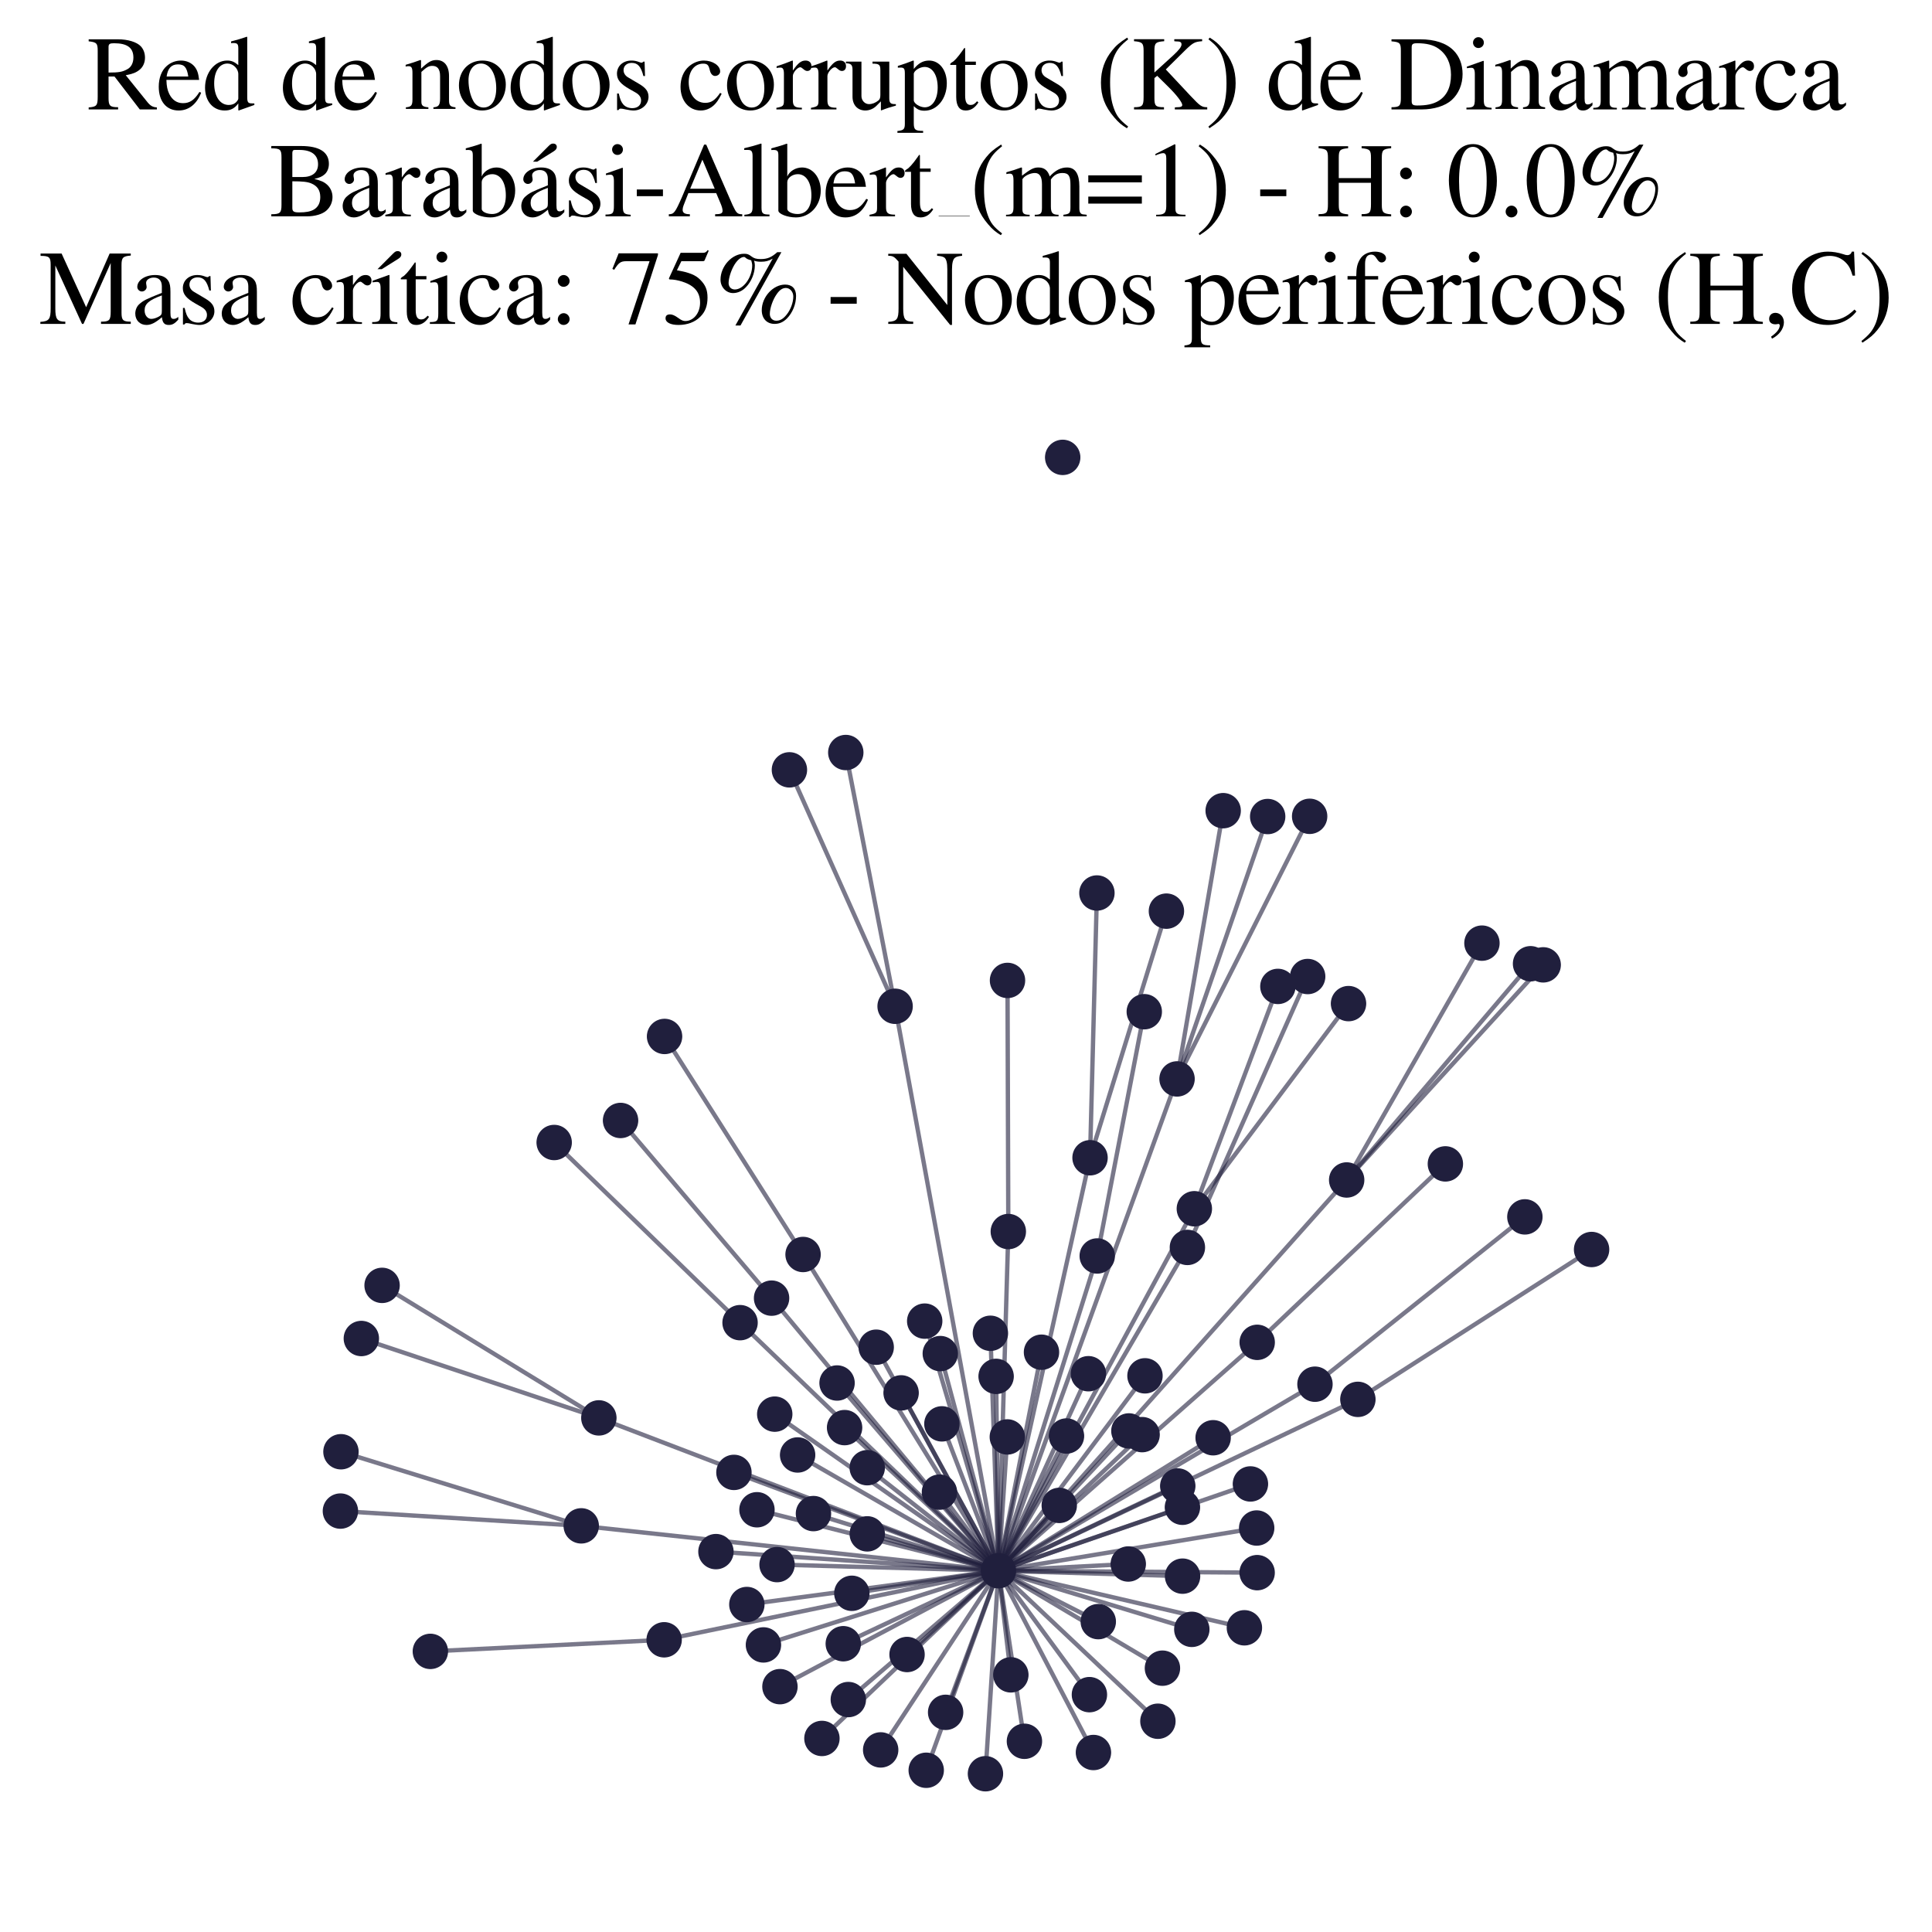 <?xml version="1.0" encoding="utf-8" standalone="no"?>
<!DOCTYPE svg PUBLIC "-//W3C//DTD SVG 1.1//EN"
  "http://www.w3.org/Graphics/SVG/1.1/DTD/svg11.dtd">
<svg xmlns:xlink="http://www.w3.org/1999/xlink" width="178.023pt" height="178.045pt" viewBox="0 0 178.023 178.045" xmlns="http://www.w3.org/2000/svg" version="1.1">
 <defs>
  <style type="text/css">*{stroke-linejoin: round; stroke-linecap: butt}</style>
 </defs>
 <g id="figure_1">
  <g id="patch_1">
   <path d="M 0 178.045 
L 178.023 178.045 
L 178.023 0 
L 0 0 
z
" style="fill: #ffffff"/>
  </g>
  <g id="axes_1">
   <g id="LineCollection_1">
    <path d="M 92.001 144.734 
L 82.479 92.723 
" clip-path="url(#p18dc98e258)" style="fill: none; stroke: #201f3d; stroke-opacity: 0.6; stroke-width: 0.4"/>
    <path d="M 92.001 144.734 
L 73.496 134.067 
" clip-path="url(#p18dc98e258)" style="fill: none; stroke: #201f3d; stroke-opacity: 0.6; stroke-width: 0.4"/>
    <path d="M 92.001 144.734 
L 77.13 127.436 
" clip-path="url(#p18dc98e258)" style="fill: none; stroke: #201f3d; stroke-opacity: 0.6; stroke-width: 0.4"/>
    <path d="M 92.001 144.734 
L 73.998 115.594 
" clip-path="url(#p18dc98e258)" style="fill: none; stroke: #201f3d; stroke-opacity: 0.6; stroke-width: 0.4"/>
    <path d="M 92.001 144.734 
L 85.346 163.121 
" clip-path="url(#p18dc98e258)" style="fill: none; stroke: #201f3d; stroke-opacity: 0.6; stroke-width: 0.4"/>
    <path d="M 92.001 144.734 
L 92.819 132.405 
" clip-path="url(#p18dc98e258)" style="fill: none; stroke: #201f3d; stroke-opacity: 0.6; stroke-width: 0.4"/>
    <path d="M 92.001 144.734 
L 100.755 161.484 
" clip-path="url(#p18dc98e258)" style="fill: none; stroke: #201f3d; stroke-opacity: 0.6; stroke-width: 0.4"/>
    <path d="M 92.001 144.734 
L 53.558 140.599 
" clip-path="url(#p18dc98e258)" style="fill: none; stroke: #201f3d; stroke-opacity: 0.6; stroke-width: 0.4"/>
    <path d="M 92.001 144.734 
L 115.22 136.737 
" clip-path="url(#p18dc98e258)" style="fill: none; stroke: #201f3d; stroke-opacity: 0.6; stroke-width: 0.4"/>
    <path d="M 92.001 144.734 
L 108.458 99.416 
" clip-path="url(#p18dc98e258)" style="fill: none; stroke: #201f3d; stroke-opacity: 0.6; stroke-width: 0.4"/>
    <path d="M 92.001 144.734 
L 93.143 154.327 
" clip-path="url(#p18dc98e258)" style="fill: none; stroke: #201f3d; stroke-opacity: 0.6; stroke-width: 0.4"/>
    <path d="M 92.001 144.734 
L 125.121 128.944 
" clip-path="url(#p18dc98e258)" style="fill: none; stroke: #201f3d; stroke-opacity: 0.6; stroke-width: 0.4"/>
    <path d="M 92.001 144.734 
L 101.104 115.73 
" clip-path="url(#p18dc98e258)" style="fill: none; stroke: #201f3d; stroke-opacity: 0.6; stroke-width: 0.4"/>
    <path d="M 92.001 144.734 
L 92.911 113.48 
" clip-path="url(#p18dc98e258)" style="fill: none; stroke: #201f3d; stroke-opacity: 0.6; stroke-width: 0.4"/>
    <path d="M 92.001 144.734 
L 77.703 151.46 
" clip-path="url(#p18dc98e258)" style="fill: none; stroke: #201f3d; stroke-opacity: 0.6; stroke-width: 0.4"/>
    <path d="M 92.001 144.734 
L 100.441 106.681 
" clip-path="url(#p18dc98e258)" style="fill: none; stroke: #201f3d; stroke-opacity: 0.6; stroke-width: 0.4"/>
    <path d="M 92.001 144.734 
L 124.088 108.728 
" clip-path="url(#p18dc98e258)" style="fill: none; stroke: #201f3d; stroke-opacity: 0.6; stroke-width: 0.4"/>
    <path d="M 92.001 144.734 
L 108.967 145.234 
" clip-path="url(#p18dc98e258)" style="fill: none; stroke: #201f3d; stroke-opacity: 0.6; stroke-width: 0.4"/>
    <path d="M 92.001 144.734 
L 110.052 111.379 
" clip-path="url(#p18dc98e258)" style="fill: none; stroke: #201f3d; stroke-opacity: 0.6; stroke-width: 0.4"/>
    <path d="M 92.001 144.734 
L 68.193 121.876 
" clip-path="url(#p18dc98e258)" style="fill: none; stroke: #201f3d; stroke-opacity: 0.6; stroke-width: 0.4"/>
    <path d="M 92.001 144.734 
L 115.844 123.689 
" clip-path="url(#p18dc98e258)" style="fill: none; stroke: #201f3d; stroke-opacity: 0.6; stroke-width: 0.4"/>
    <path d="M 92.001 144.734 
L 108.524 136.926 
" clip-path="url(#p18dc98e258)" style="fill: none; stroke: #201f3d; stroke-opacity: 0.6; stroke-width: 0.4"/>
    <path d="M 92.001 144.734 
L 104.022 131.853 
" clip-path="url(#p18dc98e258)" style="fill: none; stroke: #201f3d; stroke-opacity: 0.6; stroke-width: 0.4"/>
    <path d="M 92.001 144.734 
L 83.58 152.454 
" clip-path="url(#p18dc98e258)" style="fill: none; stroke: #201f3d; stroke-opacity: 0.6; stroke-width: 0.4"/>
    <path d="M 92.001 144.734 
L 114.664 149.993 
" clip-path="url(#p18dc98e258)" style="fill: none; stroke: #201f3d; stroke-opacity: 0.6; stroke-width: 0.4"/>
    <path d="M 92.001 144.734 
L 109.412 114.943 
" clip-path="url(#p18dc98e258)" style="fill: none; stroke: #201f3d; stroke-opacity: 0.6; stroke-width: 0.4"/>
    <path d="M 92.001 144.734 
L 75.736 160.188 
" clip-path="url(#p18dc98e258)" style="fill: none; stroke: #201f3d; stroke-opacity: 0.6; stroke-width: 0.4"/>
    <path d="M 92.001 144.734 
L 101.2 149.423 
" clip-path="url(#p18dc98e258)" style="fill: none; stroke: #201f3d; stroke-opacity: 0.6; stroke-width: 0.4"/>
    <path d="M 92.001 144.734 
L 107.112 153.713 
" clip-path="url(#p18dc98e258)" style="fill: none; stroke: #201f3d; stroke-opacity: 0.6; stroke-width: 0.4"/>
    <path d="M 92.001 144.734 
L 61.197 151.098 
" clip-path="url(#p18dc98e258)" style="fill: none; stroke: #201f3d; stroke-opacity: 0.6; stroke-width: 0.4"/>
    <path d="M 92.001 144.734 
L 70.347 151.57 
" clip-path="url(#p18dc98e258)" style="fill: none; stroke: #201f3d; stroke-opacity: 0.6; stroke-width: 0.4"/>
    <path d="M 92.001 144.734 
L 65.97 142.973 
" clip-path="url(#p18dc98e258)" style="fill: none; stroke: #201f3d; stroke-opacity: 0.6; stroke-width: 0.4"/>
    <path d="M 92.001 144.734 
L 71.096 119.617 
" clip-path="url(#p18dc98e258)" style="fill: none; stroke: #201f3d; stroke-opacity: 0.6; stroke-width: 0.4"/>
    <path d="M 92.001 144.734 
L 67.628 135.673 
" clip-path="url(#p18dc98e258)" style="fill: none; stroke: #201f3d; stroke-opacity: 0.6; stroke-width: 0.4"/>
    <path d="M 92.001 144.734 
L 94.395 160.45 
" clip-path="url(#p18dc98e258)" style="fill: none; stroke: #201f3d; stroke-opacity: 0.6; stroke-width: 0.4"/>
    <path d="M 92.001 144.734 
L 74.956 139.469 
" clip-path="url(#p18dc98e258)" style="fill: none; stroke: #201f3d; stroke-opacity: 0.6; stroke-width: 0.4"/>
    <path d="M 92.001 144.734 
L 78.491 146.813 
" clip-path="url(#p18dc98e258)" style="fill: none; stroke: #201f3d; stroke-opacity: 0.6; stroke-width: 0.4"/>
    <path d="M 92.001 144.734 
L 77.824 131.546 
" clip-path="url(#p18dc98e258)" style="fill: none; stroke: #201f3d; stroke-opacity: 0.6; stroke-width: 0.4"/>
    <path d="M 92.001 144.734 
L 55.181 130.651 
" clip-path="url(#p18dc98e258)" style="fill: none; stroke: #201f3d; stroke-opacity: 0.6; stroke-width: 0.4"/>
    <path d="M 92.001 144.734 
L 71.867 155.415 
" clip-path="url(#p18dc98e258)" style="fill: none; stroke: #201f3d; stroke-opacity: 0.6; stroke-width: 0.4"/>
    <path d="M 92.001 144.734 
L 121.167 127.546 
" clip-path="url(#p18dc98e258)" style="fill: none; stroke: #201f3d; stroke-opacity: 0.6; stroke-width: 0.4"/>
    <path d="M 92.001 144.734 
L 103.963 144.114 
" clip-path="url(#p18dc98e258)" style="fill: none; stroke: #201f3d; stroke-opacity: 0.6; stroke-width: 0.4"/>
    <path d="M 92.001 144.734 
L 91.787 126.826 
" clip-path="url(#p18dc98e258)" style="fill: none; stroke: #201f3d; stroke-opacity: 0.6; stroke-width: 0.4"/>
    <path d="M 92.001 144.734 
L 105.504 126.774 
" clip-path="url(#p18dc98e258)" style="fill: none; stroke: #201f3d; stroke-opacity: 0.6; stroke-width: 0.4"/>
    <path d="M 92.001 144.734 
L 68.818 147.847 
" clip-path="url(#p18dc98e258)" style="fill: none; stroke: #201f3d; stroke-opacity: 0.6; stroke-width: 0.4"/>
    <path d="M 92.001 144.734 
L 111.784 132.481 
" clip-path="url(#p18dc98e258)" style="fill: none; stroke: #201f3d; stroke-opacity: 0.6; stroke-width: 0.4"/>
    <path d="M 92.001 144.734 
L 79.913 141.337 
" clip-path="url(#p18dc98e258)" style="fill: none; stroke: #201f3d; stroke-opacity: 0.6; stroke-width: 0.4"/>
    <path d="M 92.001 144.734 
L 85.206 121.734 
" clip-path="url(#p18dc98e258)" style="fill: none; stroke: #201f3d; stroke-opacity: 0.6; stroke-width: 0.4"/>
    <path d="M 92.001 144.734 
L 95.968 124.599 
" clip-path="url(#p18dc98e258)" style="fill: none; stroke: #201f3d; stroke-opacity: 0.6; stroke-width: 0.4"/>
    <path d="M 92.001 144.734 
L 83.032 128.346 
" clip-path="url(#p18dc98e258)" style="fill: none; stroke: #201f3d; stroke-opacity: 0.6; stroke-width: 0.4"/>
    <path d="M 92.001 144.734 
L 86.791 131.201 
" clip-path="url(#p18dc98e258)" style="fill: none; stroke: #201f3d; stroke-opacity: 0.6; stroke-width: 0.4"/>
    <path d="M 92.001 144.734 
L 109.819 150.136 
" clip-path="url(#p18dc98e258)" style="fill: none; stroke: #201f3d; stroke-opacity: 0.6; stroke-width: 0.4"/>
    <path d="M 92.001 144.734 
L 105.239 132.193 
" clip-path="url(#p18dc98e258)" style="fill: none; stroke: #201f3d; stroke-opacity: 0.6; stroke-width: 0.4"/>
    <path d="M 92.001 144.734 
L 91.26 122.854 
" clip-path="url(#p18dc98e258)" style="fill: none; stroke: #201f3d; stroke-opacity: 0.6; stroke-width: 0.4"/>
    <path d="M 92.001 144.734 
L 115.795 140.798 
" clip-path="url(#p18dc98e258)" style="fill: none; stroke: #201f3d; stroke-opacity: 0.6; stroke-width: 0.4"/>
    <path d="M 92.001 144.734 
L 81.149 161.244 
" clip-path="url(#p18dc98e258)" style="fill: none; stroke: #201f3d; stroke-opacity: 0.6; stroke-width: 0.4"/>
    <path d="M 92.001 144.734 
L 87.134 157.783 
" clip-path="url(#p18dc98e258)" style="fill: none; stroke: #201f3d; stroke-opacity: 0.6; stroke-width: 0.4"/>
    <path d="M 92.001 144.734 
L 100.29 126.581 
" clip-path="url(#p18dc98e258)" style="fill: none; stroke: #201f3d; stroke-opacity: 0.6; stroke-width: 0.4"/>
    <path d="M 92.001 144.734 
L 69.75 139.116 
" clip-path="url(#p18dc98e258)" style="fill: none; stroke: #201f3d; stroke-opacity: 0.6; stroke-width: 0.4"/>
    <path d="M 92.001 144.734 
L 106.694 158.602 
" clip-path="url(#p18dc98e258)" style="fill: none; stroke: #201f3d; stroke-opacity: 0.6; stroke-width: 0.4"/>
    <path d="M 92.001 144.734 
L 71.388 130.305 
" clip-path="url(#p18dc98e258)" style="fill: none; stroke: #201f3d; stroke-opacity: 0.6; stroke-width: 0.4"/>
    <path d="M 92.001 144.734 
L 108.954 138.887 
" clip-path="url(#p18dc98e258)" style="fill: none; stroke: #201f3d; stroke-opacity: 0.6; stroke-width: 0.4"/>
    <path d="M 92.001 144.734 
L 80.737 124.137 
" clip-path="url(#p18dc98e258)" style="fill: none; stroke: #201f3d; stroke-opacity: 0.6; stroke-width: 0.4"/>
    <path d="M 92.001 144.734 
L 97.605 138.714 
" clip-path="url(#p18dc98e258)" style="fill: none; stroke: #201f3d; stroke-opacity: 0.6; stroke-width: 0.4"/>
    <path d="M 92.001 144.734 
L 86.566 137.492 
" clip-path="url(#p18dc98e258)" style="fill: none; stroke: #201f3d; stroke-opacity: 0.6; stroke-width: 0.4"/>
    <path d="M 92.001 144.734 
L 79.911 135.24 
" clip-path="url(#p18dc98e258)" style="fill: none; stroke: #201f3d; stroke-opacity: 0.6; stroke-width: 0.4"/>
    <path d="M 92.001 144.734 
L 100.384 156.153 
" clip-path="url(#p18dc98e258)" style="fill: none; stroke: #201f3d; stroke-opacity: 0.6; stroke-width: 0.4"/>
    <path d="M 92.001 144.734 
L 86.643 124.726 
" clip-path="url(#p18dc98e258)" style="fill: none; stroke: #201f3d; stroke-opacity: 0.6; stroke-width: 0.4"/>
    <path d="M 92.001 144.734 
L 115.839 144.911 
" clip-path="url(#p18dc98e258)" style="fill: none; stroke: #201f3d; stroke-opacity: 0.6; stroke-width: 0.4"/>
    <path d="M 92.001 144.734 
L 98.27 132.32 
" clip-path="url(#p18dc98e258)" style="fill: none; stroke: #201f3d; stroke-opacity: 0.6; stroke-width: 0.4"/>
    <path d="M 92.001 144.734 
L 78.168 156.604 
" clip-path="url(#p18dc98e258)" style="fill: none; stroke: #201f3d; stroke-opacity: 0.6; stroke-width: 0.4"/>
    <path d="M 92.001 144.734 
L 71.601 144.169 
" clip-path="url(#p18dc98e258)" style="fill: none; stroke: #201f3d; stroke-opacity: 0.6; stroke-width: 0.4"/>
    <path d="M 92.001 144.734 
L 90.804 163.44 
" clip-path="url(#p18dc98e258)" style="fill: none; stroke: #201f3d; stroke-opacity: 0.6; stroke-width: 0.4"/>
    <path d="M 82.479 92.723 
L 72.741 70.937 
" clip-path="url(#p18dc98e258)" style="fill: none; stroke: #201f3d; stroke-opacity: 0.6; stroke-width: 0.4"/>
    <path d="M 82.479 92.723 
L 77.934 69.341 
" clip-path="url(#p18dc98e258)" style="fill: none; stroke: #201f3d; stroke-opacity: 0.6; stroke-width: 0.4"/>
    <path d="M 133.183 107.246 
L 115.844 123.689 
" clip-path="url(#p18dc98e258)" style="fill: none; stroke: #201f3d; stroke-opacity: 0.6; stroke-width: 0.4"/>
    <path d="M 73.998 115.594 
L 61.235 95.503 
" clip-path="url(#p18dc98e258)" style="fill: none; stroke: #201f3d; stroke-opacity: 0.6; stroke-width: 0.4"/>
    <path d="M 53.558 140.599 
L 31.367 139.238 
" clip-path="url(#p18dc98e258)" style="fill: none; stroke: #201f3d; stroke-opacity: 0.6; stroke-width: 0.4"/>
    <path d="M 53.558 140.599 
L 31.417 133.77 
" clip-path="url(#p18dc98e258)" style="fill: none; stroke: #201f3d; stroke-opacity: 0.6; stroke-width: 0.4"/>
    <path d="M 141.031 88.804 
L 124.088 108.728 
" clip-path="url(#p18dc98e258)" style="fill: none; stroke: #201f3d; stroke-opacity: 0.6; stroke-width: 0.4"/>
    <path d="M 108.458 99.416 
L 116.809 75.239 
" clip-path="url(#p18dc98e258)" style="fill: none; stroke: #201f3d; stroke-opacity: 0.6; stroke-width: 0.4"/>
    <path d="M 108.458 99.416 
L 120.676 75.219 
" clip-path="url(#p18dc98e258)" style="fill: none; stroke: #201f3d; stroke-opacity: 0.6; stroke-width: 0.4"/>
    <path d="M 108.458 99.416 
L 112.709 74.699 
" clip-path="url(#p18dc98e258)" style="fill: none; stroke: #201f3d; stroke-opacity: 0.6; stroke-width: 0.4"/>
    <path d="M 136.553 86.905 
L 124.088 108.728 
" clip-path="url(#p18dc98e258)" style="fill: none; stroke: #201f3d; stroke-opacity: 0.6; stroke-width: 0.4"/>
    <path d="M 125.121 128.944 
L 146.656 115.135 
" clip-path="url(#p18dc98e258)" style="fill: none; stroke: #201f3d; stroke-opacity: 0.6; stroke-width: 0.4"/>
    <path d="M 101.104 115.73 
L 105.439 93.224 
" clip-path="url(#p18dc98e258)" style="fill: none; stroke: #201f3d; stroke-opacity: 0.6; stroke-width: 0.4"/>
    <path d="M 92.911 113.48 
L 92.836 90.341 
" clip-path="url(#p18dc98e258)" style="fill: none; stroke: #201f3d; stroke-opacity: 0.6; stroke-width: 0.4"/>
    <path d="M 140.508 112.129 
L 121.167 127.546 
" clip-path="url(#p18dc98e258)" style="fill: none; stroke: #201f3d; stroke-opacity: 0.6; stroke-width: 0.4"/>
    <path d="M 120.494 89.981 
L 109.412 114.943 
" clip-path="url(#p18dc98e258)" style="fill: none; stroke: #201f3d; stroke-opacity: 0.6; stroke-width: 0.4"/>
    <path d="M 35.207 118.44 
L 55.181 130.651 
" clip-path="url(#p18dc98e258)" style="fill: none; stroke: #201f3d; stroke-opacity: 0.6; stroke-width: 0.4"/>
    <path d="M 100.441 106.681 
L 107.479 83.957 
" clip-path="url(#p18dc98e258)" style="fill: none; stroke: #201f3d; stroke-opacity: 0.6; stroke-width: 0.4"/>
    <path d="M 100.441 106.681 
L 101.075 82.285 
" clip-path="url(#p18dc98e258)" style="fill: none; stroke: #201f3d; stroke-opacity: 0.6; stroke-width: 0.4"/>
    <path d="M 124.088 108.728 
L 142.197 88.906 
" clip-path="url(#p18dc98e258)" style="fill: none; stroke: #201f3d; stroke-opacity: 0.6; stroke-width: 0.4"/>
    <path d="M 110.052 111.379 
L 124.259 92.477 
" clip-path="url(#p18dc98e258)" style="fill: none; stroke: #201f3d; stroke-opacity: 0.6; stroke-width: 0.4"/>
    <path d="M 110.052 111.379 
L 117.75 90.893 
" clip-path="url(#p18dc98e258)" style="fill: none; stroke: #201f3d; stroke-opacity: 0.6; stroke-width: 0.4"/>
    <path d="M 68.193 121.876 
L 51.064 105.275 
" clip-path="url(#p18dc98e258)" style="fill: none; stroke: #201f3d; stroke-opacity: 0.6; stroke-width: 0.4"/>
    <path d="M 57.181 103.245 
L 71.096 119.617 
" clip-path="url(#p18dc98e258)" style="fill: none; stroke: #201f3d; stroke-opacity: 0.6; stroke-width: 0.4"/>
    <path d="M 61.197 151.098 
L 39.656 152.166 
" clip-path="url(#p18dc98e258)" style="fill: none; stroke: #201f3d; stroke-opacity: 0.6; stroke-width: 0.4"/>
    <path d="M 55.181 130.651 
L 33.296 123.336 
" clip-path="url(#p18dc98e258)" style="fill: none; stroke: #201f3d; stroke-opacity: 0.6; stroke-width: 0.4"/>
   </g>
   <g id="PathCollection_1">
    <defs>
     <path id="m280165d819" d="M 0 1.581 
C 0.419 1.581 0.822 1.415 1.118 1.118 
C 1.415 0.822 1.581 0.419 1.581 0 
C 1.581 -0.419 1.415 -0.822 1.118 -1.118 
C 0.822 -1.415 0.419 -1.581 0 -1.581 
C -0.419 -1.581 -0.822 -1.415 -1.118 -1.118 
C -1.415 -0.822 -1.581 -0.419 -1.581 0 
C -1.581 0.419 -1.415 0.822 -1.118 1.118 
C -0.822 1.415 -0.419 1.581 0 1.581 
z
" style="stroke: #201f3d; stroke-width: 0.1"/>
    </defs>
    <g clip-path="url(#p18dc98e258)">
     <use xlink:href="#m280165d819" x="98.27" y="132.32" style="fill: #201f3d; stroke: #201f3d; stroke-width: 0.1"/>
     <use xlink:href="#m280165d819" x="116.809" y="75.239" style="fill: #201f3d; stroke: #201f3d; stroke-width: 0.1"/>
     <use xlink:href="#m280165d819" x="105.239" y="132.193" style="fill: #201f3d; stroke: #201f3d; stroke-width: 0.1"/>
     <use xlink:href="#m280165d819" x="115.844" y="123.689" style="fill: #201f3d; stroke: #201f3d; stroke-width: 0.1"/>
     <use xlink:href="#m280165d819" x="108.524" y="136.926" style="fill: #201f3d; stroke: #201f3d; stroke-width: 0.1"/>
     <use xlink:href="#m280165d819" x="79.911" y="135.24" style="fill: #201f3d; stroke: #201f3d; stroke-width: 0.1"/>
     <use xlink:href="#m280165d819" x="71.867" y="155.415" style="fill: #201f3d; stroke: #201f3d; stroke-width: 0.1"/>
     <use xlink:href="#m280165d819" x="85.206" y="121.734" style="fill: #201f3d; stroke: #201f3d; stroke-width: 0.1"/>
     <use xlink:href="#m280165d819" x="72.741" y="70.937" style="fill: #201f3d; stroke: #201f3d; stroke-width: 0.1"/>
     <use xlink:href="#m280165d819" x="83.032" y="128.346" style="fill: #201f3d; stroke: #201f3d; stroke-width: 0.1"/>
     <use xlink:href="#m280165d819" x="109.819" y="150.136" style="fill: #201f3d; stroke: #201f3d; stroke-width: 0.1"/>
     <use xlink:href="#m280165d819" x="120.494" y="89.981" style="fill: #201f3d; stroke: #201f3d; stroke-width: 0.1"/>
     <use xlink:href="#m280165d819" x="39.656" y="152.166" style="fill: #201f3d; stroke: #201f3d; stroke-width: 0.1"/>
     <use xlink:href="#m280165d819" x="51.064" y="105.275" style="fill: #201f3d; stroke: #201f3d; stroke-width: 0.1"/>
     <use xlink:href="#m280165d819" x="61.235" y="95.503" style="fill: #201f3d; stroke: #201f3d; stroke-width: 0.1"/>
     <use xlink:href="#m280165d819" x="136.553" y="86.905" style="fill: #201f3d; stroke: #201f3d; stroke-width: 0.1"/>
     <use xlink:href="#m280165d819" x="100.755" y="161.484" style="fill: #201f3d; stroke: #201f3d; stroke-width: 0.1"/>
     <use xlink:href="#m280165d819" x="114.664" y="149.993" style="fill: #201f3d; stroke: #201f3d; stroke-width: 0.1"/>
     <use xlink:href="#m280165d819" x="57.181" y="103.245" style="fill: #201f3d; stroke: #201f3d; stroke-width: 0.1"/>
     <use xlink:href="#m280165d819" x="33.296" y="123.336" style="fill: #201f3d; stroke: #201f3d; stroke-width: 0.1"/>
     <use xlink:href="#m280165d819" x="78.491" y="146.813" style="fill: #201f3d; stroke: #201f3d; stroke-width: 0.1"/>
     <use xlink:href="#m280165d819" x="94.395" y="160.45" style="fill: #201f3d; stroke: #201f3d; stroke-width: 0.1"/>
     <use xlink:href="#m280165d819" x="55.181" y="130.651" style="fill: #201f3d; stroke: #201f3d; stroke-width: 0.1"/>
     <use xlink:href="#m280165d819" x="90.804" y="163.44" style="fill: #201f3d; stroke: #201f3d; stroke-width: 0.1"/>
     <use xlink:href="#m280165d819" x="107.112" y="153.713" style="fill: #201f3d; stroke: #201f3d; stroke-width: 0.1"/>
     <use xlink:href="#m280165d819" x="75.736" y="160.188" style="fill: #201f3d; stroke: #201f3d; stroke-width: 0.1"/>
     <use xlink:href="#m280165d819" x="100.441" y="106.681" style="fill: #201f3d; stroke: #201f3d; stroke-width: 0.1"/>
     <use xlink:href="#m280165d819" x="109.412" y="114.943" style="fill: #201f3d; stroke: #201f3d; stroke-width: 0.1"/>
     <use xlink:href="#m280165d819" x="77.934" y="69.341" style="fill: #201f3d; stroke: #201f3d; stroke-width: 0.1"/>
     <use xlink:href="#m280165d819" x="92.836" y="90.341" style="fill: #201f3d; stroke: #201f3d; stroke-width: 0.1"/>
     <use xlink:href="#m280165d819" x="101.104" y="115.73" style="fill: #201f3d; stroke: #201f3d; stroke-width: 0.1"/>
     <use xlink:href="#m280165d819" x="91.787" y="126.826" style="fill: #201f3d; stroke: #201f3d; stroke-width: 0.1"/>
     <use xlink:href="#m280165d819" x="31.367" y="139.238" style="fill: #201f3d; stroke: #201f3d; stroke-width: 0.1"/>
     <use xlink:href="#m280165d819" x="77.13" y="127.436" style="fill: #201f3d; stroke: #201f3d; stroke-width: 0.1"/>
     <use xlink:href="#m280165d819" x="73.496" y="134.067" style="fill: #201f3d; stroke: #201f3d; stroke-width: 0.1"/>
     <use xlink:href="#m280165d819" x="108.954" y="138.887" style="fill: #201f3d; stroke: #201f3d; stroke-width: 0.1"/>
     <use xlink:href="#m280165d819" x="108.967" y="145.234" style="fill: #201f3d; stroke: #201f3d; stroke-width: 0.1"/>
     <use xlink:href="#m280165d819" x="73.998" y="115.594" style="fill: #201f3d; stroke: #201f3d; stroke-width: 0.1"/>
     <use xlink:href="#m280165d819" x="112.709" y="74.699" style="fill: #201f3d; stroke: #201f3d; stroke-width: 0.1"/>
     <use xlink:href="#m280165d819" x="97.605" y="138.714" style="fill: #201f3d; stroke: #201f3d; stroke-width: 0.1"/>
     <use xlink:href="#m280165d819" x="125.121" y="128.944" style="fill: #201f3d; stroke: #201f3d; stroke-width: 0.1"/>
     <use xlink:href="#m280165d819" x="86.643" y="124.726" style="fill: #201f3d; stroke: #201f3d; stroke-width: 0.1"/>
     <use xlink:href="#m280165d819" x="61.197" y="151.098" style="fill: #201f3d; stroke: #201f3d; stroke-width: 0.1"/>
     <use xlink:href="#m280165d819" x="81.149" y="161.244" style="fill: #201f3d; stroke: #201f3d; stroke-width: 0.1"/>
     <use xlink:href="#m280165d819" x="85.346" y="163.121" style="fill: #201f3d; stroke: #201f3d; stroke-width: 0.1"/>
     <use xlink:href="#m280165d819" x="120.676" y="75.219" style="fill: #201f3d; stroke: #201f3d; stroke-width: 0.1"/>
     <use xlink:href="#m280165d819" x="35.207" y="118.44" style="fill: #201f3d; stroke: #201f3d; stroke-width: 0.1"/>
     <use xlink:href="#m280165d819" x="65.97" y="142.973" style="fill: #201f3d; stroke: #201f3d; stroke-width: 0.1"/>
     <use xlink:href="#m280165d819" x="104.022" y="131.853" style="fill: #201f3d; stroke: #201f3d; stroke-width: 0.1"/>
     <use xlink:href="#m280165d819" x="92.911" y="113.48" style="fill: #201f3d; stroke: #201f3d; stroke-width: 0.1"/>
     <use xlink:href="#m280165d819" x="121.167" y="127.546" style="fill: #201f3d; stroke: #201f3d; stroke-width: 0.1"/>
     <use xlink:href="#m280165d819" x="103.963" y="144.114" style="fill: #201f3d; stroke: #201f3d; stroke-width: 0.1"/>
     <use xlink:href="#m280165d819" x="100.384" y="156.153" style="fill: #201f3d; stroke: #201f3d; stroke-width: 0.1"/>
     <use xlink:href="#m280165d819" x="95.968" y="124.599" style="fill: #201f3d; stroke: #201f3d; stroke-width: 0.1"/>
     <use xlink:href="#m280165d819" x="67.628" y="135.673" style="fill: #201f3d; stroke: #201f3d; stroke-width: 0.1"/>
     <use xlink:href="#m280165d819" x="86.791" y="131.201" style="fill: #201f3d; stroke: #201f3d; stroke-width: 0.1"/>
     <use xlink:href="#m280165d819" x="68.193" y="121.876" style="fill: #201f3d; stroke: #201f3d; stroke-width: 0.1"/>
     <use xlink:href="#m280165d819" x="71.096" y="119.617" style="fill: #201f3d; stroke: #201f3d; stroke-width: 0.1"/>
     <use xlink:href="#m280165d819" x="124.088" y="108.728" style="fill: #201f3d; stroke: #201f3d; stroke-width: 0.1"/>
     <use xlink:href="#m280165d819" x="91.26" y="122.854" style="fill: #201f3d; stroke: #201f3d; stroke-width: 0.1"/>
     <use xlink:href="#m280165d819" x="70.347" y="151.57" style="fill: #201f3d; stroke: #201f3d; stroke-width: 0.1"/>
     <use xlink:href="#m280165d819" x="115.839" y="144.911" style="fill: #201f3d; stroke: #201f3d; stroke-width: 0.1"/>
     <use xlink:href="#m280165d819" x="105.504" y="126.774" style="fill: #201f3d; stroke: #201f3d; stroke-width: 0.1"/>
     <use xlink:href="#m280165d819" x="69.75" y="139.116" style="fill: #201f3d; stroke: #201f3d; stroke-width: 0.1"/>
     <use xlink:href="#m280165d819" x="115.22" y="136.737" style="fill: #201f3d; stroke: #201f3d; stroke-width: 0.1"/>
     <use xlink:href="#m280165d819" x="71.601" y="144.169" style="fill: #201f3d; stroke: #201f3d; stroke-width: 0.1"/>
     <use xlink:href="#m280165d819" x="74.956" y="139.469" style="fill: #201f3d; stroke: #201f3d; stroke-width: 0.1"/>
     <use xlink:href="#m280165d819" x="68.818" y="147.847" style="fill: #201f3d; stroke: #201f3d; stroke-width: 0.1"/>
     <use xlink:href="#m280165d819" x="117.75" y="90.893" style="fill: #201f3d; stroke: #201f3d; stroke-width: 0.1"/>
     <use xlink:href="#m280165d819" x="105.439" y="93.224" style="fill: #201f3d; stroke: #201f3d; stroke-width: 0.1"/>
     <use xlink:href="#m280165d819" x="31.417" y="133.77" style="fill: #201f3d; stroke: #201f3d; stroke-width: 0.1"/>
     <use xlink:href="#m280165d819" x="78.168" y="156.604" style="fill: #201f3d; stroke: #201f3d; stroke-width: 0.1"/>
     <use xlink:href="#m280165d819" x="101.075" y="82.285" style="fill: #201f3d; stroke: #201f3d; stroke-width: 0.1"/>
     <use xlink:href="#m280165d819" x="83.58" y="152.454" style="fill: #201f3d; stroke: #201f3d; stroke-width: 0.1"/>
     <use xlink:href="#m280165d819" x="106.694" y="158.602" style="fill: #201f3d; stroke: #201f3d; stroke-width: 0.1"/>
     <use xlink:href="#m280165d819" x="77.703" y="151.46" style="fill: #201f3d; stroke: #201f3d; stroke-width: 0.1"/>
     <use xlink:href="#m280165d819" x="80.737" y="124.137" style="fill: #201f3d; stroke: #201f3d; stroke-width: 0.1"/>
     <use xlink:href="#m280165d819" x="140.508" y="112.129" style="fill: #201f3d; stroke: #201f3d; stroke-width: 0.1"/>
     <use xlink:href="#m280165d819" x="133.183" y="107.246" style="fill: #201f3d; stroke: #201f3d; stroke-width: 0.1"/>
     <use xlink:href="#m280165d819" x="87.134" y="157.783" style="fill: #201f3d; stroke: #201f3d; stroke-width: 0.1"/>
     <use xlink:href="#m280165d819" x="77.824" y="131.546" style="fill: #201f3d; stroke: #201f3d; stroke-width: 0.1"/>
     <use xlink:href="#m280165d819" x="92.819" y="132.405" style="fill: #201f3d; stroke: #201f3d; stroke-width: 0.1"/>
     <use xlink:href="#m280165d819" x="71.388" y="130.305" style="fill: #201f3d; stroke: #201f3d; stroke-width: 0.1"/>
     <use xlink:href="#m280165d819" x="108.458" y="99.416" style="fill: #201f3d; stroke: #201f3d; stroke-width: 0.1"/>
     <use xlink:href="#m280165d819" x="86.566" y="137.492" style="fill: #201f3d; stroke: #201f3d; stroke-width: 0.1"/>
     <use xlink:href="#m280165d819" x="111.784" y="132.481" style="fill: #201f3d; stroke: #201f3d; stroke-width: 0.1"/>
     <use xlink:href="#m280165d819" x="53.558" y="140.599" style="fill: #201f3d; stroke: #201f3d; stroke-width: 0.1"/>
     <use xlink:href="#m280165d819" x="82.479" y="92.723" style="fill: #201f3d; stroke: #201f3d; stroke-width: 0.1"/>
     <use xlink:href="#m280165d819" x="115.795" y="140.798" style="fill: #201f3d; stroke: #201f3d; stroke-width: 0.1"/>
     <use xlink:href="#m280165d819" x="79.913" y="141.337" style="fill: #201f3d; stroke: #201f3d; stroke-width: 0.1"/>
     <use xlink:href="#m280165d819" x="97.921" y="42.145" style="fill: #201f3d; stroke: #201f3d; stroke-width: 0.1"/>
     <use xlink:href="#m280165d819" x="146.656" y="115.135" style="fill: #201f3d; stroke: #201f3d; stroke-width: 0.1"/>
     <use xlink:href="#m280165d819" x="101.2" y="149.423" style="fill: #201f3d; stroke: #201f3d; stroke-width: 0.1"/>
     <use xlink:href="#m280165d819" x="110.052" y="111.379" style="fill: #201f3d; stroke: #201f3d; stroke-width: 0.1"/>
     <use xlink:href="#m280165d819" x="141.031" y="88.804" style="fill: #201f3d; stroke: #201f3d; stroke-width: 0.1"/>
     <use xlink:href="#m280165d819" x="92.001" y="144.734" style="fill: #201f3d; stroke: #201f3d; stroke-width: 0.1"/>
     <use xlink:href="#m280165d819" x="142.197" y="88.906" style="fill: #201f3d; stroke: #201f3d; stroke-width: 0.1"/>
     <use xlink:href="#m280165d819" x="100.29" y="126.581" style="fill: #201f3d; stroke: #201f3d; stroke-width: 0.1"/>
     <use xlink:href="#m280165d819" x="107.479" y="83.957" style="fill: #201f3d; stroke: #201f3d; stroke-width: 0.1"/>
     <use xlink:href="#m280165d819" x="124.259" y="92.477" style="fill: #201f3d; stroke: #201f3d; stroke-width: 0.1"/>
     <use xlink:href="#m280165d819" x="93.143" y="154.327" style="fill: #201f3d; stroke: #201f3d; stroke-width: 0.1"/>
    </g>
   </g>
   <g id="text_1">
    <!-- Red de nodos corruptos (K) de Dinamarca -->
    <g transform="translate(8.004 10.084) scale(0.096 -0.096)">
     <defs>
      <path id="NimbusRomNo9L-Regu-52" d="M 4218 121 
C 3974 140 3846 205 3661 424 
L 2342 2061 
C 2771 2143 2963 2219 3174 2388 
C 3379 2553 3501 2818 3501 3113 
C 3501 3385 3418 3618 3251 3801 
C 3008 4059 2477 4224 1875 4224 
L 109 4224 
L 109 4102 
C 589 4051 653 3981 653 3528 
L 653 765 
C 653 236 589 159 109 121 
L 109 0 
L 1882 0 
L 1882 134 
C 1389 134 1306 219 1306 692 
L 1306 1984 
L 1664 1984 
L 3187 0 
L 4218 0 
L 4218 121 
z
M 1306 3762 
C 1306 3937 1376 3987 1632 3987 
C 2432 3987 2803 3716 2803 3123 
C 2803 2807 2669 2542 2438 2423 
C 2144 2258 1920 2221 1306 2221 
L 1306 3762 
z
" transform="scale(0.016)"/>
      <path id="NimbusRomNo9L-Regu-65" d="M 2611 1053 
C 2304 564 2029 378 1619 378 
C 1254 378 979 564 794 930 
C 678 1174 634 1386 621 1779 
L 2592 1779 
C 2541 2193 2477 2377 2317 2581 
C 2125 2811 1830 2944 1498 2944 
C 1178 2944 877 2829 634 2611 
C 333 2349 160 1894 160 1370 
C 160 486 621 -64 1357 -64 
C 1965 -64 2445 315 2714 1008 
L 2611 1053 
z
M 634 1984 
C 704 2479 922 2714 1312 2714 
C 1702 2714 1856 2535 1939 1984 
L 634 1984 
z
" transform="scale(0.016)"/>
      <path id="NimbusRomNo9L-Regu-64" d="M 2202 -64 
L 3142 269 
L 3142 365 
C 3027 365 3014 365 2995 365 
C 2765 365 2714 435 2714 731 
L 2714 4364 
L 2682 4377 
C 2374 4268 2150 4204 1741 4096 
L 1741 3994 
C 1792 4000 1830 4000 1882 4000 
C 2118 4000 2176 3936 2176 3672 
L 2176 2669 
C 1933 2874 1760 2944 1504 2944 
C 768 2944 173 2221 173 1312 
C 173 493 653 -64 1357 -64 
C 1715 -64 1958 64 2176 365 
L 2176 -45 
L 2202 -64 
z
M 2176 653 
C 2176 608 2131 531 2067 461 
C 1952 333 1792 269 1606 269 
C 1075 269 723 781 723 1568 
C 723 2291 1037 2765 1523 2765 
C 1862 2765 2176 2464 2176 2125 
L 2176 653 
z
" transform="scale(0.016)"/>
      <path id="NimbusRomNo9L-Regu-6e" d="M 102 2579 
C 141 2598 205 2605 275 2605 
C 454 2605 512 2509 512 2195 
L 512 608 
C 512 243 442 154 115 128 
L 115 32 
L 1472 32 
L 1472 128 
C 1146 154 1050 230 1050 461 
L 1050 2259 
C 1357 2547 1498 2624 1709 2624 
C 2022 2624 2176 2426 2176 2003 
L 2176 666 
C 2176 262 2093 154 1773 128 
L 1773 32 
L 3104 32 
L 3104 128 
C 2790 160 2714 237 2714 550 
L 2714 2016 
C 2714 2618 2432 2976 1958 2976 
C 1664 2976 1466 2867 1030 2458 
L 1030 2963 
L 986 2976 
C 672 2861 454 2790 102 2688 
L 102 2579 
z
" transform="scale(0.016)"/>
      <path id="NimbusRomNo9L-Regu-6f" d="M 1600 2944 
C 768 2944 186 2330 186 1446 
C 186 582 781 -64 1587 -64 
C 2394 -64 3008 614 3008 1498 
C 3008 2336 2419 2944 1600 2944 
z
M 1517 2765 
C 2054 2765 2432 2150 2432 1274 
C 2432 550 2144 115 1664 115 
C 1414 115 1178 269 1043 525 
C 864 858 762 1306 762 1760 
C 762 2368 1062 2765 1517 2765 
z
" transform="scale(0.016)"/>
      <path id="NimbusRomNo9L-Regu-73" d="M 2016 2010 
L 1990 2880 
L 1920 2880 
L 1907 2867 
C 1850 2822 1843 2816 1818 2816 
C 1779 2816 1715 2829 1645 2861 
C 1504 2915 1363 2944 1197 2944 
C 691 2944 326 2616 326 2154 
C 326 1796 531 1539 1075 1231 
L 1446 1020 
C 1670 892 1779 737 1779 539 
C 1779 256 1574 77 1248 77 
C 1030 77 832 159 710 298 
C 576 455 518 600 435 960 
L 333 960 
L 333 -39 
L 416 -39 
C 461 33 486 48 563 48 
C 621 48 710 35 858 -2 
C 1037 -39 1210 -64 1325 -64 
C 1818 -64 2227 308 2227 757 
C 2227 1077 2074 1289 1690 1520 
L 998 1930 
C 819 2033 723 2194 723 2367 
C 723 2624 922 2803 1216 2803 
C 1581 2803 1773 2583 1920 2010 
L 2016 2010 
z
" transform="scale(0.016)"/>
      <path id="NimbusRomNo9L-Regu-63" d="M 2547 998 
C 2240 550 2010 397 1645 397 
C 1062 397 653 909 653 1645 
C 653 2304 1005 2758 1523 2758 
C 1754 2758 1837 2688 1901 2451 
L 1939 2310 
C 1990 2131 2106 2016 2240 2016 
C 2406 2016 2547 2138 2547 2285 
C 2547 2643 2099 2944 1562 2944 
C 1248 2944 922 2816 659 2586 
C 339 2304 160 1869 160 1363 
C 160 531 666 -64 1376 -64 
C 1664 -64 1920 38 2150 237 
C 2323 390 2445 563 2637 941 
L 2547 998 
z
" transform="scale(0.016)"/>
      <path id="NimbusRomNo9L-Regu-72" d="M 45 2496 
C 134 2515 192 2522 269 2522 
C 429 2522 486 2419 486 2138 
L 486 538 
C 486 218 442 173 32 96 
L 32 0 
L 1568 0 
L 1568 102 
C 1133 102 1024 199 1024 565 
L 1024 2013 
C 1024 2219 1299 2541 1472 2541 
C 1510 2541 1568 2509 1638 2445 
C 1741 2355 1811 2317 1894 2317 
C 2048 2317 2144 2426 2144 2605 
C 2144 2816 2010 2944 1792 2944 
C 1523 2944 1338 2797 1024 2343 
L 1024 2931 
L 992 2944 
C 653 2803 422 2721 45 2599 
L 45 2496 
z
" transform="scale(0.016)"/>
      <path id="NimbusRomNo9L-Regu-75" d="M 3066 320 
L 3034 320 
C 2739 320 2669 390 2669 685 
L 2669 2880 
L 1658 2880 
L 1658 2758 
C 2054 2758 2131 2694 2131 2375 
L 2131 875 
C 2131 697 2099 607 2010 537 
C 1837 397 1638 320 1446 320 
C 1197 320 992 537 992 805 
L 992 2880 
L 58 2880 
L 58 2778 
C 365 2778 454 2682 454 2387 
L 454 770 
C 454 263 762 -64 1229 -64 
C 1466 -64 1715 38 1888 211 
L 2163 486 
L 2163 -45 
L 2189 -58 
C 2509 70 2739 141 3066 230 
L 3066 320 
z
" transform="scale(0.016)"/>
      <path id="NimbusRomNo9L-Regu-70" d="M 58 2516 
C 115 2522 160 2522 218 2522 
C 435 2522 480 2458 480 2155 
L 480 -855 
C 480 -1189 410 -1261 32 -1299 
L 32 -1408 
L 1581 -1408 
L 1581 -1293 
C 1101 -1293 1018 -1222 1018 -816 
L 1018 199 
C 1242 -13 1395 -77 1664 -77 
C 2419 -77 3008 643 3008 1575 
C 3008 2372 2560 2944 1939 2944 
C 1581 2944 1299 2784 1018 2438 
L 1018 2931 
L 979 2944 
C 634 2810 410 2726 58 2618 
L 58 2516 
z
M 1018 2136 
C 1018 2329 1376 2560 1670 2560 
C 2144 2560 2458 2071 2458 1324 
C 2458 611 2144 128 1683 128 
C 1382 128 1018 359 1018 552 
L 1018 2136 
z
" transform="scale(0.016)"/>
      <path id="NimbusRomNo9L-Regu-74" d="M 1632 2880 
L 986 2880 
L 986 3622 
C 986 3686 979 3706 941 3706 
C 896 3648 858 3590 813 3526 
C 570 3174 294 2867 192 2841 
C 122 2794 83 2748 83 2715 
C 83 2695 90 2682 109 2682 
L 448 2682 
L 448 751 
C 448 212 640 -64 1018 -64 
C 1331 -64 1574 90 1786 423 
L 1702 493 
C 1568 333 1459 269 1318 269 
C 1082 269 986 443 986 847 
L 986 2682 
L 1632 2682 
L 1632 2880 
z
" transform="scale(0.016)"/>
      <path id="NimbusRomNo9L-Regu-28" d="M 1888 4326 
C 1414 4019 1222 3853 986 3558 
C 531 3002 307 2362 307 1613 
C 307 800 544 173 1107 -480 
C 1370 -787 1536 -928 1869 -1133 
L 1946 -1030 
C 1434 -627 1254 -403 1082 77 
C 928 506 858 992 858 1632 
C 858 2304 941 2829 1114 3226 
C 1293 3622 1485 3853 1946 4224 
L 1888 4326 
z
" transform="scale(0.016)"/>
      <path id="NimbusRomNo9L-Regu-4b" d="M 2643 4109 
C 2720 4096 2784 4096 2810 4096 
C 3002 4096 3078 4045 3078 3917 
C 3078 3775 2931 3583 2579 3257 
L 1446 2224 
L 1446 3534 
C 1446 4000 1517 4071 2035 4109 
L 2035 4231 
L 218 4231 
L 218 4109 
C 717 4071 794 3988 794 3531 
L 794 750 
C 794 217 723 134 218 134 
L 218 0 
L 2022 0 
L 2022 134 
C 1523 134 1446 211 1446 683 
L 1446 1891 
L 1613 2026 
L 2291 1355 
C 2778 876 3123 422 3123 269 
C 3123 179 3034 134 2854 134 
C 2822 134 2752 134 2675 121 
L 2675 0 
L 4627 0 
L 4627 134 
C 4294 134 4205 198 3622 816 
L 2131 2409 
L 3347 3611 
C 3782 4026 3885 4077 4320 4109 
L 4320 4231 
L 2643 4231 
L 2643 4109 
z
" transform="scale(0.016)"/>
      <path id="NimbusRomNo9L-Regu-29" d="M 243 -1133 
C 717 -826 909 -659 1146 -365 
C 1600 192 1824 832 1824 1581 
C 1824 2400 1587 3021 1024 3674 
C 762 3981 595 4122 262 4326 
L 186 4224 
C 698 3821 870 3597 1050 3117 
C 1203 2688 1274 2202 1274 1562 
C 1274 896 1190 365 1018 -26 
C 838 -429 646 -659 186 -1030 
L 243 -1133 
z
" transform="scale(0.016)"/>
      <path id="NimbusRomNo9L-Regu-44" d="M 666 679 
C 666 217 589 134 102 134 
L 102 0 
L 1920 0 
C 2662 0 3334 210 3731 568 
C 4147 944 4384 1512 4384 2131 
C 4384 2706 4192 3203 3840 3554 
C 3405 3994 2707 4224 1830 4224 
L 102 4224 
L 102 4102 
C 608 4057 666 4000 666 3525 
L 666 679 
z
M 1318 3738 
C 1318 3936 1389 3987 1651 3987 
C 2202 3987 2618 3885 2925 3668 
C 3424 3323 3686 2775 3686 2087 
C 3686 1334 3424 798 2906 498 
C 2579 314 2208 237 1651 237 
C 1395 237 1318 294 1318 498 
L 1318 3738 
z
" transform="scale(0.016)"/>
      <path id="NimbusRomNo9L-Regu-69" d="M 1120 2929 
L 128 2579 
L 128 2484 
L 179 2490 
C 256 2502 339 2509 397 2509 
C 550 2509 608 2406 608 2125 
L 608 640 
C 608 179 544 109 102 109 
L 102 0 
L 1619 0 
L 1619 96 
C 1197 128 1146 191 1146 650 
L 1146 2910 
L 1120 2929 
z
M 819 4352 
C 646 4352 499 4205 499 4026 
C 499 3847 640 3699 819 3699 
C 1005 3699 1152 3840 1152 4026 
C 1152 4205 1005 4352 819 4352 
z
" transform="scale(0.016)"/>
      <path id="NimbusRomNo9L-Regu-61" d="M 2829 423 
C 2720 333 2643 301 2547 301 
C 2400 301 2355 390 2355 672 
L 2355 1920 
C 2355 2253 2323 2438 2227 2592 
C 2086 2822 1811 2944 1434 2944 
C 832 2944 358 2630 358 2227 
C 358 2080 486 1952 634 1952 
C 787 1952 922 2080 922 2221 
C 922 2246 915 2278 909 2323 
C 896 2381 890 2432 890 2477 
C 890 2650 1094 2790 1350 2790 
C 1664 2790 1837 2605 1837 2259 
L 1837 1869 
C 851 1472 742 1421 467 1178 
C 326 1050 237 832 237 621 
C 237 218 518 -64 909 -64 
C 1190 -64 1453 70 1843 403 
C 1875 70 1990 -64 2253 -64 
C 2470 -64 2605 13 2829 256 
L 2829 423 
z
M 1837 783 
C 1837 584 1805 526 1670 449 
C 1517 359 1338 301 1203 301 
C 979 301 800 520 800 796 
L 800 822 
C 800 1201 1062 1433 1837 1715 
L 1837 783 
z
" transform="scale(0.016)"/>
      <path id="NimbusRomNo9L-Regu-6d" d="M 122 2547 
C 205 2566 256 2573 326 2573 
C 493 2573 550 2470 550 2162 
L 550 539 
C 550 192 461 96 102 96 
L 102 0 
L 1523 0 
L 1523 96 
C 1184 96 1088 166 1088 418 
L 1088 2234 
C 1088 2246 1139 2310 1184 2355 
C 1344 2502 1619 2611 1843 2611 
C 2125 2611 2266 2385 2266 1932 
L 2266 528 
C 2266 167 2195 96 1830 96 
L 1830 0 
L 3264 0 
L 3264 96 
C 2899 96 2803 205 2803 603 
L 2803 2221 
C 2995 2496 3206 2611 3501 2611 
C 3866 2611 3981 2438 3981 1907 
L 3981 557 
C 3981 192 3930 141 3558 96 
L 3558 0 
L 4960 0 
L 4960 96 
L 4794 115 
C 4602 115 4518 230 4518 480 
L 4518 1802 
C 4518 2559 4269 2944 3776 2944 
C 3405 2944 3078 2778 2733 2407 
C 2618 2771 2400 2944 2054 2944 
C 1773 2944 1594 2854 1062 2451 
L 1062 2931 
L 1018 2944 
C 691 2822 474 2752 122 2656 
L 122 2547 
z
" transform="scale(0.016)"/>
     </defs>
     <use xlink:href="#NimbusRomNo9L-Regu-52" transform="scale(0.996)"/>
     <use xlink:href="#NimbusRomNo9L-Regu-65" transform="translate(66.45 0) scale(0.996)"/>
     <use xlink:href="#NimbusRomNo9L-Regu-64" transform="translate(110.684 0) scale(0.996)"/>
     <use xlink:href="#NimbusRomNo9L-Regu-64" transform="translate(185.403 0) scale(0.996)"/>
     <use xlink:href="#NimbusRomNo9L-Regu-65" transform="translate(235.217 0) scale(0.996)"/>
     <use xlink:href="#NimbusRomNo9L-Regu-6e" transform="translate(304.357 0) scale(0.996)"/>
     <use xlink:href="#NimbusRomNo9L-Regu-6f" transform="translate(354.17 0) scale(0.996)"/>
     <use xlink:href="#NimbusRomNo9L-Regu-64" transform="translate(403.983 0) scale(0.996)"/>
     <use xlink:href="#NimbusRomNo9L-Regu-6f" transform="translate(453.796 0) scale(0.996)"/>
     <use xlink:href="#NimbusRomNo9L-Regu-73" transform="translate(503.61 0) scale(0.996)"/>
     <use xlink:href="#NimbusRomNo9L-Regu-63" transform="translate(567.27 0) scale(0.996)"/>
     <use xlink:href="#NimbusRomNo9L-Regu-6f" transform="translate(611.503 0) scale(0.996)"/>
     <use xlink:href="#NimbusRomNo9L-Regu-72" transform="translate(661.317 0) scale(0.996)"/>
     <use xlink:href="#NimbusRomNo9L-Regu-72" transform="translate(694.492 0) scale(0.996)"/>
     <use xlink:href="#NimbusRomNo9L-Regu-75" transform="translate(727.667 0) scale(0.996)"/>
     <use xlink:href="#NimbusRomNo9L-Regu-70" transform="translate(777.48 0) scale(0.996)"/>
     <use xlink:href="#NimbusRomNo9L-Regu-74" transform="translate(827.294 0) scale(0.996)"/>
     <use xlink:href="#NimbusRomNo9L-Regu-6f" transform="translate(854.989 0) scale(0.996)"/>
     <use xlink:href="#NimbusRomNo9L-Regu-73" transform="translate(904.802 0) scale(0.996)"/>
     <use xlink:href="#NimbusRomNo9L-Regu-28" transform="translate(968.462 0) scale(0.996)"/>
     <use xlink:href="#NimbusRomNo9L-Regu-4b" transform="translate(1001.637 0) scale(0.996)"/>
     <use xlink:href="#NimbusRomNo9L-Regu-29" transform="translate(1073.567 0) scale(0.996)"/>
     <use xlink:href="#NimbusRomNo9L-Regu-64" transform="translate(1131.649 0) scale(0.996)"/>
     <use xlink:href="#NimbusRomNo9L-Regu-65" transform="translate(1181.462 0) scale(0.996)"/>
     <use xlink:href="#NimbusRomNo9L-Regu-44" transform="translate(1250.603 0) scale(0.996)"/>
     <use xlink:href="#NimbusRomNo9L-Regu-69" transform="translate(1322.533 0) scale(0.996)"/>
     <use xlink:href="#NimbusRomNo9L-Regu-6e" transform="translate(1350.228 0) scale(0.996)"/>
     <use xlink:href="#NimbusRomNo9L-Regu-61" transform="translate(1400.041 0) scale(0.996)"/>
     <use xlink:href="#NimbusRomNo9L-Regu-6d" transform="translate(1444.275 0) scale(0.996)"/>
     <use xlink:href="#NimbusRomNo9L-Regu-61" transform="translate(1521.783 0) scale(0.996)"/>
     <use xlink:href="#NimbusRomNo9L-Regu-72" transform="translate(1566.016 0) scale(0.996)"/>
     <use xlink:href="#NimbusRomNo9L-Regu-63" transform="translate(1599.192 0) scale(0.996)"/>
     <use xlink:href="#NimbusRomNo9L-Regu-61" transform="translate(1643.425 0) scale(0.996)"/>
    </g>
    <!-- Barabási-Albert_(m=1) - H: 0.0\%  -->
    <g transform="translate(24.832 19.936) scale(0.096 -0.096)">
     <defs>
      <path id="NimbusRomNo9L-Regu-42" d="M 109 4237 
L 109 4096 
C 646 4096 723 4026 723 3548 
L 723 689 
C 723 212 640 128 109 128 
L 109 0 
L 2246 0 
C 2746 0 3200 136 3437 356 
C 3667 564 3795 855 3795 1165 
C 3795 1451 3680 1710 3482 1897 
C 3290 2072 3117 2150 2701 2253 
C 3034 2335 3168 2398 3322 2531 
C 3482 2671 3578 2903 3578 3163 
C 3578 3871 3008 4237 1901 4237 
L 109 4237 
z
M 1376 2112 
C 1997 2112 2291 2080 2522 1982 
C 2886 1827 3059 1568 3059 1159 
C 3059 809 2925 555 2669 406 
C 2464 290 2202 238 1779 238 
C 1466 238 1376 296 1376 504 
L 1376 2112 
z
M 1376 2368 
L 1376 3812 
C 1376 3944 1421 4001 1517 4001 
L 1798 4001 
C 2534 4001 2925 3699 2925 3137 
C 2925 2646 2586 2368 1984 2368 
L 1376 2368 
z
" transform="scale(0.016)"/>
      <path id="NimbusRomNo9L-Regu-62" d="M 979 4364 
L 947 4377 
C 678 4281 506 4230 205 4147 
L 19 4096 
L 19 3994 
C 58 4000 83 4000 128 4000 
C 384 4000 442 3942 442 3673 
L 442 347 
C 442 147 986 -64 1498 -64 
C 2342 -64 2995 640 2995 1555 
C 2995 2342 2509 2944 1869 2944 
C 1478 2944 1107 2714 979 2400 
L 979 4364 
z
M 979 2061 
C 979 2310 1280 2541 1613 2541 
C 2112 2541 2432 2042 2432 1261 
C 2432 550 2125 141 1600 141 
C 1267 141 979 288 979 448 
L 979 2061 
z
" transform="scale(0.016)"/>
      <path id="NimbusRomNo9L-Regu-b4" d="M 851 3264 
L 1837 3882 
C 1971 3964 2029 4047 2029 4148 
C 2029 4275 1946 4352 1805 4352 
C 1709 4352 1651 4320 1536 4206 
L 595 3264 
L 851 3264 
z
" transform="scale(0.016)"/>
      <path id="NimbusRomNo9L-Regu-2d" d="M 250 1619 
L 250 1216 
L 1824 1216 
L 1824 1619 
L 250 1619 
z
" transform="scale(0.016)"/>
      <path id="NimbusRomNo9L-Regu-41" d="M 4518 128 
C 4230 128 4166 192 3942 667 
L 2349 4320 
L 2221 4320 
L 890 1168 
C 480 231 403 128 96 128 
L 96 0 
L 1363 0 
L 1363 128 
C 1056 128 928 212 928 393 
C 928 470 947 560 979 645 
L 1274 1401 
L 2950 1401 
L 3213 778 
C 3290 602 3334 434 3334 342 
C 3334 180 3226 128 2886 128 
L 2886 0 
L 4518 0 
L 4518 128 
z
M 1382 1664 
L 2118 3416 
L 2861 1664 
L 1382 1664 
z
" transform="scale(0.016)"/>
      <path id="NimbusRomNo9L-Regu-6c" d="M 122 4000 
L 160 4000 
C 230 4000 307 4000 358 4000 
C 563 4000 627 3910 627 3610 
L 627 557 
C 627 211 538 128 134 96 
L 134 0 
L 1645 0 
L 1645 109 
C 1242 109 1165 173 1165 528 
L 1165 4371 
L 1139 4384 
C 806 4275 563 4211 122 4103 
L 122 4000 
z
" transform="scale(0.016)"/>
      <path id="NimbusRomNo9L-Regu-3d" d="M 3418 2470 
L 192 2470 
L 192 2048 
L 3418 2048 
L 3418 2470 
z
M 3418 1190 
L 192 1190 
L 192 768 
L 3418 768 
L 3418 1190 
z
" transform="scale(0.016)"/>
      <path id="NimbusRomNo9L-Regu-31" d="M 1862 4339 
L 710 3757 
L 710 3667 
C 787 3699 858 3725 883 3738 
C 998 3783 1107 3808 1171 3808 
C 1306 3808 1363 3711 1363 3505 
L 1363 592 
C 1363 379 1312 232 1210 173 
C 1114 116 1024 96 755 96 
L 755 0 
L 2522 0 
L 2522 96 
C 2016 96 1914 160 1914 470 
L 1914 4327 
L 1862 4339 
z
" transform="scale(0.016)"/>
      <path id="NimbusRomNo9L-Regu-48" d="M 1338 2304 
L 1338 3533 
C 1338 3990 1408 4059 1901 4104 
L 1901 4224 
L 122 4224 
L 122 4104 
C 614 4059 685 3989 685 3527 
L 685 749 
C 685 210 621 134 122 134 
L 122 0 
L 1901 0 
L 1901 121 
C 1421 159 1338 242 1338 699 
L 1338 2022 
L 3277 2022 
L 3277 757 
C 3277 211 3213 134 2714 134 
L 2714 0 
L 4493 0 
L 4493 121 
C 4013 159 3930 242 3930 696 
L 3930 3529 
C 3930 3989 4000 4059 4493 4104 
L 4493 4224 
L 2714 4224 
L 2714 4104 
C 3206 4059 3277 3990 3277 3533 
L 3277 2304 
L 1338 2304 
z
" transform="scale(0.016)"/>
      <path id="NimbusRomNo9L-Regu-3a" d="M 870 2944 
C 678 2944 518 2777 518 2579 
C 518 2393 678 2233 864 2233 
C 1062 2233 1229 2393 1229 2579 
C 1229 2777 1062 2944 870 2944 
z
M 870 646 
C 678 646 518 480 518 281 
C 518 96 678 -64 864 -64 
C 1062 -64 1229 96 1229 281 
C 1229 480 1062 646 870 646 
z
" transform="scale(0.016)"/>
      <path id="NimbusRomNo9L-Regu-30" d="M 1626 4352 
C 1274 4352 1005 4244 768 4020 
C 397 3661 154 2925 154 2176 
C 154 1479 365 730 666 372 
C 902 90 1229 -64 1600 -64 
C 1926 -64 2202 45 2432 269 
C 2803 621 3046 1364 3046 2138 
C 3046 3450 2464 4352 1626 4352 
z
M 1606 4186 
C 2144 4186 2432 3463 2432 2125 
C 2432 788 2150 103 1600 103 
C 1050 103 768 788 768 2119 
C 768 3476 1056 4186 1606 4186 
z
" transform="scale(0.016)"/>
      <path id="NimbusRomNo9L-Regu-2e" d="M 800 646 
C 608 646 448 480 448 281 
C 448 96 608 -64 794 -64 
C 992 -64 1158 96 1158 281 
C 1158 480 992 646 800 646 
z
" transform="scale(0.016)"/>
      <path id="NimbusRomNo9L-Regu-25" d="M 4282 2368 
C 3558 2368 2874 1622 2874 824 
C 2874 325 3181 0 3642 0 
C 3930 0 4166 102 4390 325 
C 4730 670 4941 1187 4941 1686 
C 4941 2120 4698 2368 4282 2368 
z
M 4326 2164 
C 4570 2164 4774 1934 4774 1654 
C 4774 1290 4614 856 4371 556 
C 4166 301 3981 192 3750 192 
C 3520 192 3360 357 3360 601 
C 3360 939 3539 1462 3776 1793 
C 3949 2048 4128 2164 4326 2164 
z
M 4058 4320 
L 3808 4320 
C 3462 4008 3206 3904 2810 3904 
C 2554 3904 2406 3946 2253 4064 
C 2086 4194 2003 4224 1805 4224 
C 1075 4224 390 3468 390 2662 
C 390 2217 730 1856 1146 1856 
C 1421 1856 1709 1984 1920 2209 
C 2253 2549 2458 3056 2458 3526 
C 2458 3615 2445 3693 2413 3808 
C 2528 3763 2643 3744 2829 3744 
C 3110 3744 3277 3788 3533 3931 
L 1286 -96 
L 1594 -96 
L 4058 4320 
z
M 2240 3829 
C 2278 3702 2298 3607 2298 3518 
C 2298 2802 1773 2073 1254 2073 
C 1030 2073 877 2231 877 2460 
C 877 2726 1005 3157 1178 3474 
C 1363 3816 1606 4032 1805 4032 
C 1837 4032 1850 4025 1888 3993 
C 1978 3911 2054 3879 2240 3829 
z
" transform="scale(0.016)"/>
     </defs>
     <use xlink:href="#NimbusRomNo9L-Regu-42" transform="scale(0.996)"/>
     <use xlink:href="#NimbusRomNo9L-Regu-61" transform="translate(66.45 0) scale(0.996)"/>
     <use xlink:href="#NimbusRomNo9L-Regu-72" transform="translate(110.684 0) scale(0.996)"/>
     <use xlink:href="#NimbusRomNo9L-Regu-61" transform="translate(143.859 0) scale(0.996)"/>
     <use xlink:href="#NimbusRomNo9L-Regu-62" transform="translate(188.092 0) scale(0.996)"/>
     <use xlink:href="#NimbusRomNo9L-Regu-b4" transform="translate(243.435 0.498) scale(0.996)"/>
     <use xlink:href="#NimbusRomNo9L-Regu-61" transform="translate(237.906 0) scale(0.996)"/>
     <use xlink:href="#NimbusRomNo9L-Regu-73" transform="translate(282.139 0) scale(0.996)"/>
     <use xlink:href="#NimbusRomNo9L-Regu-69" transform="translate(320.893 0) scale(0.996)"/>
     <use xlink:href="#NimbusRomNo9L-Regu-2d" transform="translate(348.588 0) scale(0.996)"/>
     <use xlink:href="#NimbusRomNo9L-Regu-41" transform="translate(381.763 0) scale(0.996)"/>
     <use xlink:href="#NimbusRomNo9L-Regu-6c" transform="translate(453.693 0) scale(0.996)"/>
     <use xlink:href="#NimbusRomNo9L-Regu-62" transform="translate(481.388 0) scale(0.996)"/>
     <use xlink:href="#NimbusRomNo9L-Regu-65" transform="translate(531.202 0) scale(0.996)"/>
     <use xlink:href="#NimbusRomNo9L-Regu-72" transform="translate(575.435 0) scale(0.996)"/>
     <use xlink:href="#NimbusRomNo9L-Regu-74" transform="translate(608.61 0) scale(0.996)"/>
     <use xlink:href="#NimbusRomNo9L-Regu-28" transform="translate(672.171 0) scale(0.996)"/>
     <use xlink:href="#NimbusRomNo9L-Regu-6d" transform="translate(705.346 0) scale(0.996)"/>
     <use xlink:href="#NimbusRomNo9L-Regu-3d" transform="translate(782.855 0) scale(0.996)"/>
     <use xlink:href="#NimbusRomNo9L-Regu-31" transform="translate(839.043 0) scale(0.996)"/>
     <use xlink:href="#NimbusRomNo9L-Regu-29" transform="translate(888.856 0) scale(0.996)"/>
     <use xlink:href="#NimbusRomNo9L-Regu-2d" transform="translate(946.938 0) scale(0.996)"/>
     <use xlink:href="#NimbusRomNo9L-Regu-48" transform="translate(1005.02 0) scale(0.996)"/>
     <use xlink:href="#NimbusRomNo9L-Regu-3a" transform="translate(1076.95 0) scale(0.996)"/>
     <use xlink:href="#NimbusRomNo9L-Regu-30" transform="translate(1129.552 0) scale(0.996)"/>
     <use xlink:href="#NimbusRomNo9L-Regu-2e" transform="translate(1179.365 0) scale(0.996)"/>
     <use xlink:href="#NimbusRomNo9L-Regu-30" transform="translate(1204.271 0) scale(0.996)"/>
     <use xlink:href="#NimbusRomNo9L-Regu-25" transform="translate(1254.085 0) scale(0.996)"/>
     <path d="M 642.283 0 
L 672.171 0 
L 672.171 0.399 
L 642.283 0.399 
L 642.283 0 
z
"/>
    </g>
    <!-- Masa crítica: 75\% - Nodos perifericos (H,C) -->
    <g transform="translate(3.6 29.845) scale(0.096 -0.096)">
     <defs>
      <path id="NimbusRomNo9L-Regu-4d" d="M 4314 3667 
L 4314 751 
C 4314 217 4237 134 3731 134 
L 3731 0 
L 5523 0 
L 5523 134 
C 5056 134 4966 223 4966 681 
L 4966 3536 
C 4966 3993 5050 4077 5523 4115 
L 5523 4237 
L 4250 4237 
L 2835 1004 
L 1357 4237 
L 90 4237 
L 90 4096 
C 614 4096 698 4019 698 3550 
L 698 943 
C 698 282 608 159 77 121 
L 77 0 
L 1581 0 
L 1581 134 
C 1088 134 979 282 979 931 
L 979 3520 
L 2586 0 
L 2675 0 
L 4314 3667 
z
" transform="scale(0.016)"/>
      <path id="NimbusRomNo9L-Regu-11" d="M 1120 2950 
L 128 2598 
L 128 2502 
L 179 2508 
C 256 2521 339 2528 397 2528 
C 550 2528 608 2424 608 2141 
L 608 644 
C 608 180 544 109 102 109 
L 102 0 
L 1619 0 
L 1619 96 
C 1197 128 1146 192 1146 654 
L 1146 2931 
L 1120 2950 
z
" transform="scale(0.016)"/>
      <path id="NimbusRomNo9L-Regu-37" d="M 2874 4250 
L 506 4250 
L 128 3310 
L 237 3258 
C 512 3693 627 3776 979 3776 
L 2368 3776 
L 1101 -32 
L 1517 -32 
L 2874 4148 
L 2874 4250 
z
" transform="scale(0.016)"/>
      <path id="NimbusRomNo9L-Regu-35" d="M 1158 3776 
L 2413 3776 
C 2515 3776 2541 3789 2560 3834 
L 2803 4403 
L 2746 4448 
C 2650 4314 2586 4282 2451 4282 
L 1114 4282 
L 416 2759 
C 410 2746 410 2740 410 2727 
C 410 2695 435 2676 486 2676 
C 691 2676 947 2631 1210 2547 
C 1946 2309 2285 1910 2285 1274 
C 2285 656 1894 173 1395 173 
C 1267 173 1158 218 966 360 
C 762 508 614 572 480 572 
C 294 572 205 495 205 334 
C 205 90 506 -64 986 -64 
C 1523 -64 1984 110 2304 438 
C 2598 728 2733 1094 2733 1583 
C 2733 2046 2611 2342 2291 2663 
C 2010 2947 1645 3094 890 3229 
L 1158 3776 
z
" transform="scale(0.016)"/>
      <path id="NimbusRomNo9L-Regu-4e" d="M 3917 -64 
L 3917 3287 
C 3917 3669 3981 3905 4102 3987 
C 4192 4051 4282 4077 4525 4102 
L 4525 4224 
L 3021 4224 
L 3021 4102 
C 3264 4083 3354 4057 3450 4000 
C 3578 3911 3635 3681 3635 3286 
L 3635 1136 
L 1171 4224 
L 77 4224 
L 77 4102 
C 352 4102 442 4051 698 3751 
L 698 938 
C 698 281 608 159 77 121 
L 77 0 
L 1581 0 
L 1581 134 
C 1088 134 979 281 979 928 
L 979 3439 
L 3808 -64 
L 3917 -64 
z
" transform="scale(0.016)"/>
      <path id="NimbusRomNo9L-Regu-66" d="M 1978 2880 
L 1190 2880 
L 1190 3611 
C 1190 3978 1312 4173 1555 4173 
C 1690 4173 1779 4110 1894 3927 
C 1997 3763 2074 3700 2182 3700 
C 2330 3700 2451 3814 2451 3959 
C 2451 4188 2170 4352 1786 4352 
C 1389 4352 1050 4181 883 3891 
C 717 3613 666 3385 659 2880 
L 134 2880 
L 134 2675 
L 659 2675 
L 659 656 
C 659 185 589 109 128 109 
L 128 0 
L 1792 0 
L 1792 109 
C 1267 109 1197 180 1197 661 
L 1197 2675 
L 1978 2675 
L 1978 2880 
z
" transform="scale(0.016)"/>
      <path id="NimbusRomNo9L-Regu-2c" d="M 531 -889 
C 960 -678 1248 -288 1248 96 
C 1248 416 1024 666 736 666 
C 512 666 358 519 358 301 
C 358 96 506 -25 736 -25 
C 774 -25 819 -19 858 -13 
C 902 0 902 0 909 0 
C 960 0 998 -38 998 -89 
C 998 -294 819 -531 474 -768 
L 531 -889 
z
" transform="scale(0.016)"/>
      <path id="NimbusRomNo9L-Regu-43" d="M 3968 2906 
L 3910 4352 
L 3776 4352 
C 3738 4218 3635 4141 3507 4141 
C 3450 4141 3354 4160 3258 4199 
C 2944 4301 2624 4352 2323 4352 
C 1798 4352 1267 4154 870 3802 
C 422 3405 179 2810 179 2106 
C 179 1511 371 960 698 596 
C 1082 180 1670 -64 2304 -64 
C 3027 -64 3661 231 4051 749 
L 3936 864 
C 3462 410 3040 218 2509 218 
C 2106 218 1747 346 1472 589 
C 1120 903 922 1479 922 2189 
C 922 3348 1517 4096 2445 4096 
C 2810 4096 3142 3962 3398 3706 
C 3603 3501 3699 3322 3821 2906 
L 3968 2906 
z
" transform="scale(0.016)"/>
     </defs>
     <use xlink:href="#NimbusRomNo9L-Regu-4d" transform="scale(0.996)"/>
     <use xlink:href="#NimbusRomNo9L-Regu-61" transform="translate(88.567 0) scale(0.996)"/>
     <use xlink:href="#NimbusRomNo9L-Regu-73" transform="translate(132.8 0) scale(0.996)"/>
     <use xlink:href="#NimbusRomNo9L-Regu-61" transform="translate(171.554 0) scale(0.996)"/>
     <use xlink:href="#NimbusRomNo9L-Regu-63" transform="translate(240.694 0) scale(0.996)"/>
     <use xlink:href="#NimbusRomNo9L-Regu-72" transform="translate(284.928 0) scale(0.996)"/>
     <use xlink:href="#NimbusRomNo9L-Regu-b4" transform="translate(315.363 0.498) scale(0.996)"/>
     <use xlink:href="#NimbusRomNo9L-Regu-11" transform="translate(318.103 0) scale(0.996)"/>
     <use xlink:href="#NimbusRomNo9L-Regu-74" transform="translate(345.798 0) scale(0.996)"/>
     <use xlink:href="#NimbusRomNo9L-Regu-69" transform="translate(373.493 0) scale(0.996)"/>
     <use xlink:href="#NimbusRomNo9L-Regu-63" transform="translate(401.189 0) scale(0.996)"/>
     <use xlink:href="#NimbusRomNo9L-Regu-61" transform="translate(445.422 0) scale(0.996)"/>
     <use xlink:href="#NimbusRomNo9L-Regu-3a" transform="translate(489.656 0) scale(0.996)"/>
     <use xlink:href="#NimbusRomNo9L-Regu-37" transform="translate(548.235 0) scale(0.996)"/>
     <use xlink:href="#NimbusRomNo9L-Regu-35" transform="translate(598.048 0) scale(0.996)"/>
     <use xlink:href="#NimbusRomNo9L-Regu-25" transform="translate(647.861 0) scale(0.996)"/>
     <use xlink:href="#NimbusRomNo9L-Regu-2d" transform="translate(755.756 0) scale(0.996)"/>
     <use xlink:href="#NimbusRomNo9L-Regu-4e" transform="translate(813.838 0) scale(0.996)"/>
     <use xlink:href="#NimbusRomNo9L-Regu-6f" transform="translate(885.768 0) scale(0.996)"/>
     <use xlink:href="#NimbusRomNo9L-Regu-64" transform="translate(935.581 0) scale(0.996)"/>
     <use xlink:href="#NimbusRomNo9L-Regu-6f" transform="translate(985.395 0) scale(0.996)"/>
     <use xlink:href="#NimbusRomNo9L-Regu-73" transform="translate(1035.208 0) scale(0.996)"/>
     <use xlink:href="#NimbusRomNo9L-Regu-70" transform="translate(1098.868 0) scale(0.996)"/>
     <use xlink:href="#NimbusRomNo9L-Regu-65" transform="translate(1148.681 0) scale(0.996)"/>
     <use xlink:href="#NimbusRomNo9L-Regu-72" transform="translate(1192.915 0) scale(0.996)"/>
     <use xlink:href="#NimbusRomNo9L-Regu-69" transform="translate(1226.09 0) scale(0.996)"/>
     <use xlink:href="#NimbusRomNo9L-Regu-66" transform="translate(1253.785 0) scale(0.996)"/>
     <use xlink:href="#NimbusRomNo9L-Regu-65" transform="translate(1286.961 0) scale(0.996)"/>
     <use xlink:href="#NimbusRomNo9L-Regu-72" transform="translate(1331.194 0) scale(0.996)"/>
     <use xlink:href="#NimbusRomNo9L-Regu-69" transform="translate(1364.369 0) scale(0.996)"/>
     <use xlink:href="#NimbusRomNo9L-Regu-63" transform="translate(1392.065 0) scale(0.996)"/>
     <use xlink:href="#NimbusRomNo9L-Regu-6f" transform="translate(1436.298 0) scale(0.996)"/>
     <use xlink:href="#NimbusRomNo9L-Regu-73" transform="translate(1486.111 0) scale(0.996)"/>
     <use xlink:href="#NimbusRomNo9L-Regu-28" transform="translate(1549.772 0) scale(0.996)"/>
     <use xlink:href="#NimbusRomNo9L-Regu-48" transform="translate(1582.947 0) scale(0.996)"/>
     <use xlink:href="#NimbusRomNo9L-Regu-2c" transform="translate(1654.877 0) scale(0.996)"/>
     <use xlink:href="#NimbusRomNo9L-Regu-43" transform="translate(1679.783 0) scale(0.996)"/>
     <use xlink:href="#NimbusRomNo9L-Regu-29" transform="translate(1746.233 0) scale(0.996)"/>
    </g>
   </g>
  </g>
 </g>
 <defs>
  <clipPath id="p18dc98e258">
   <rect x="19.262" y="35.845" width="139.5" height="138.6"/>
  </clipPath>
 </defs>
</svg>
